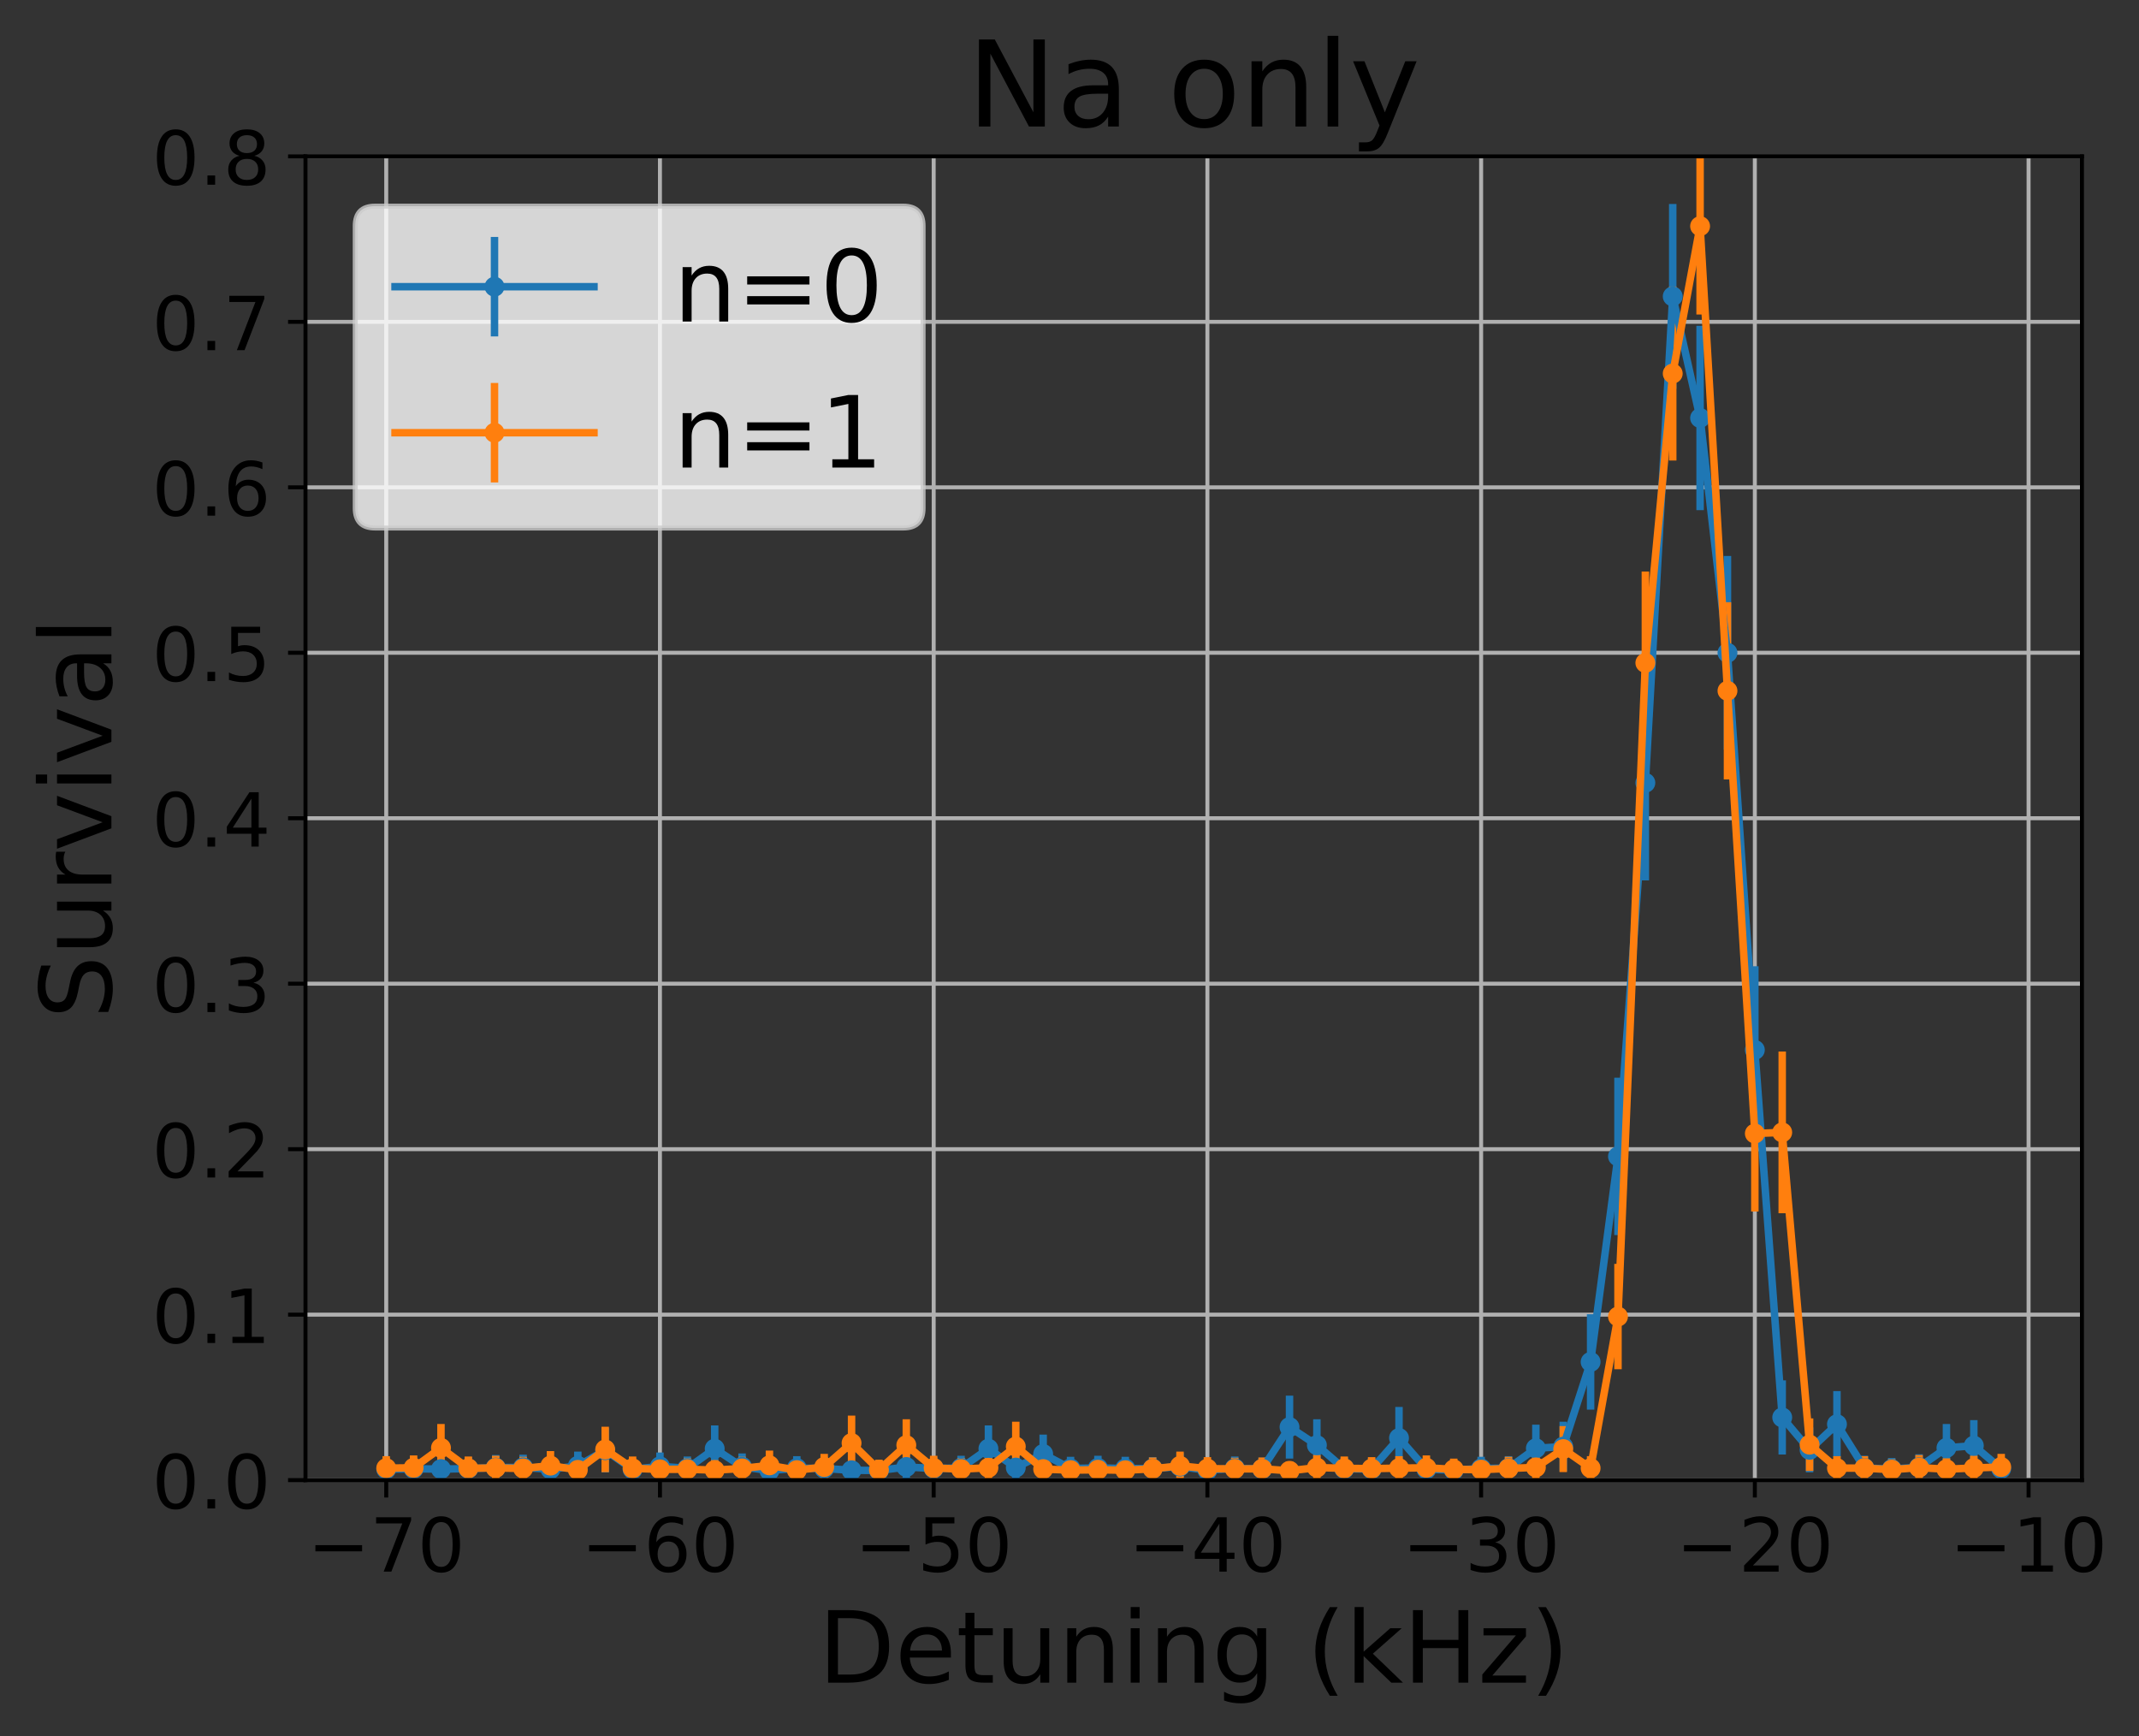 <?xml version="1.0" encoding="utf-8" standalone="no"?>
<!DOCTYPE svg PUBLIC "-//W3C//DTD SVG 1.1//EN"
  "http://www.w3.org/Graphics/SVG/1.1/DTD/svg11.dtd">
<!-- Created with matplotlib (http://matplotlib.org/) -->
<svg height="349pt" version="1.1" viewBox="0 0 430 349" width="430pt" xmlns="http://www.w3.org/2000/svg" xmlns:xlink="http://www.w3.org/1999/xlink">
 <rect x="0" y="0" width="430" height="349" fill="#333333" stroke="none"/>
 <defs>
  <style type="text/css">
*{stroke-linecap:butt;stroke-linejoin:round;}
  </style>
 </defs>
 <g id="figure_1">
  <g id="patch_1">
   <path d="M 0 349.622 
L 430.829 349.622 
L 430.829 0 
L 0 0 
z
" style="fill:none;"/>
  </g>
  <g id="axes_1">
   <g id="patch_2">
    <path d="M 61.411 297.548 
L 418.531 297.548 
L 418.531 31.436 
L 61.411 31.436 
z
" style="fill:none;"/>
   </g>
   <g id="matplotlib.axis_1">
    <g id="xtick_1">
     <g id="line2d_1">
      <path clip-path="url(#pbcf3292bdb)" d="M 77.644 297.548 
L 77.644 31.436 
" style="fill:none;stroke:#b0b0b0;stroke-linecap:square;stroke-width:0.8;"/>
     </g>
     <g id="line2d_2">
      <defs>
       <path d="M 0 0 
L 0 3.5 
" id="m005f0a59be" style="stroke:#000000;stroke-width:0.8;"/>
      </defs>
      <g>
       <use style="stroke:#000000;stroke-width:0.8;" x="77.644" xlink:href="#m005f0a59be" y="297.548"/>
      </g>
     </g>
     <g id="text_1">
      <!-- −70 -->
      <defs>
       <path d="M 10.594 35.5 
L 73.188 35.5 
L 73.188 27.203 
L 10.594 27.203 
z
" id="DejaVuSans-2212"/>
       <path d="M 8.203 72.906 
L 55.078 72.906 
L 55.078 68.703 
L 28.609 0 
L 18.312 0 
L 43.219 64.594 
L 8.203 64.594 
z
" id="DejaVuSans-37"/>
       <path d="M 31.781 66.406 
Q 24.172 66.406 20.328 58.906 
Q 16.5 51.422 16.5 36.375 
Q 16.5 21.391 20.328 13.891 
Q 24.172 6.391 31.781 6.391 
Q 39.453 6.391 43.281 13.891 
Q 47.125 21.391 47.125 36.375 
Q 47.125 51.422 43.281 58.906 
Q 39.453 66.406 31.781 66.406 
z
M 31.781 74.219 
Q 44.047 74.219 50.516 64.516 
Q 56.984 54.828 56.984 36.375 
Q 56.984 17.969 50.516 8.266 
Q 44.047 -1.422 31.781 -1.422 
Q 19.531 -1.422 13.062 8.266 
Q 6.594 17.969 6.594 36.375 
Q 6.594 54.828 13.062 64.516 
Q 19.531 74.219 31.781 74.219 
z
" id="DejaVuSans-30"/>
      </defs>
      <g transform="translate(61.815 315.946)scale(0.15 -0.15)">
       <use xlink:href="#DejaVuSans-2212"/>
       <use x="83.789" xlink:href="#DejaVuSans-37"/>
       <use x="147.412" xlink:href="#DejaVuSans-30"/>
      </g>
     </g>
    </g>
    <g id="xtick_2">
     <g id="line2d_3">
      <path clip-path="url(#pbcf3292bdb)" d="M 132.67 297.548 
L 132.67 31.436 
" style="fill:none;stroke:#b0b0b0;stroke-linecap:square;stroke-width:0.8;"/>
     </g>
     <g id="line2d_4">
      <g>
       <use style="stroke:#000000;stroke-width:0.8;" x="132.67" xlink:href="#m005f0a59be" y="297.548"/>
      </g>
     </g>
     <g id="text_2">
      <!-- −60 -->
      <defs>
       <path d="M 33.016 40.375 
Q 26.375 40.375 22.484 35.828 
Q 18.609 31.297 18.609 23.391 
Q 18.609 15.531 22.484 10.953 
Q 26.375 6.391 33.016 6.391 
Q 39.656 6.391 43.531 10.953 
Q 47.406 15.531 47.406 23.391 
Q 47.406 31.297 43.531 35.828 
Q 39.656 40.375 33.016 40.375 
z
M 52.594 71.297 
L 52.594 62.312 
Q 48.875 64.062 45.094 64.984 
Q 41.312 65.922 37.594 65.922 
Q 27.828 65.922 22.672 59.328 
Q 17.531 52.734 16.797 39.406 
Q 19.672 43.656 24.016 45.922 
Q 28.375 48.188 33.594 48.188 
Q 44.578 48.188 50.953 41.516 
Q 57.328 34.859 57.328 23.391 
Q 57.328 12.156 50.688 5.359 
Q 44.047 -1.422 33.016 -1.422 
Q 20.359 -1.422 13.672 8.266 
Q 6.984 17.969 6.984 36.375 
Q 6.984 53.656 15.188 63.938 
Q 23.391 74.219 37.203 74.219 
Q 40.922 74.219 44.703 73.484 
Q 48.484 72.75 52.594 71.297 
z
" id="DejaVuSans-36"/>
      </defs>
      <g transform="translate(116.841 315.946)scale(0.15 -0.15)">
       <use xlink:href="#DejaVuSans-2212"/>
       <use x="83.789" xlink:href="#DejaVuSans-36"/>
       <use x="147.412" xlink:href="#DejaVuSans-30"/>
      </g>
     </g>
    </g>
    <g id="xtick_3">
     <g id="line2d_5">
      <path clip-path="url(#pbcf3292bdb)" d="M 187.696 297.548 
L 187.696 31.436 
" style="fill:none;stroke:#b0b0b0;stroke-linecap:square;stroke-width:0.8;"/>
     </g>
     <g id="line2d_6">
      <g>
       <use style="stroke:#000000;stroke-width:0.8;" x="187.696" xlink:href="#m005f0a59be" y="297.548"/>
      </g>
     </g>
     <g id="text_3">
      <!-- −50 -->
      <defs>
       <path d="M 10.797 72.906 
L 49.516 72.906 
L 49.516 64.594 
L 19.828 64.594 
L 19.828 46.734 
Q 21.969 47.469 24.109 47.828 
Q 26.266 48.188 28.422 48.188 
Q 40.625 48.188 47.75 41.5 
Q 54.891 34.812 54.891 23.391 
Q 54.891 11.625 47.562 5.094 
Q 40.234 -1.422 26.906 -1.422 
Q 22.312 -1.422 17.547 -0.641 
Q 12.797 0.141 7.719 1.703 
L 7.719 11.625 
Q 12.109 9.234 16.797 8.062 
Q 21.484 6.891 26.703 6.891 
Q 35.156 6.891 40.078 11.328 
Q 45.016 15.766 45.016 23.391 
Q 45.016 31 40.078 35.438 
Q 35.156 39.891 26.703 39.891 
Q 22.75 39.891 18.812 39.016 
Q 14.891 38.141 10.797 36.281 
z
" id="DejaVuSans-35"/>
      </defs>
      <g transform="translate(171.868 315.946)scale(0.15 -0.15)">
       <use xlink:href="#DejaVuSans-2212"/>
       <use x="83.789" xlink:href="#DejaVuSans-35"/>
       <use x="147.412" xlink:href="#DejaVuSans-30"/>
      </g>
     </g>
    </g>
    <g id="xtick_4">
     <g id="line2d_7">
      <path clip-path="url(#pbcf3292bdb)" d="M 242.722 297.548 
L 242.722 31.436 
" style="fill:none;stroke:#b0b0b0;stroke-linecap:square;stroke-width:0.8;"/>
     </g>
     <g id="line2d_8">
      <g>
       <use style="stroke:#000000;stroke-width:0.8;" x="242.722" xlink:href="#m005f0a59be" y="297.548"/>
      </g>
     </g>
     <g id="text_4">
      <!-- −40 -->
      <defs>
       <path d="M 37.797 64.312 
L 12.891 25.391 
L 37.797 25.391 
z
M 35.203 72.906 
L 47.609 72.906 
L 47.609 25.391 
L 58.016 25.391 
L 58.016 17.188 
L 47.609 17.188 
L 47.609 0 
L 37.797 0 
L 37.797 17.188 
L 4.891 17.188 
L 4.891 26.703 
z
" id="DejaVuSans-34"/>
      </defs>
      <g transform="translate(226.894 315.946)scale(0.15 -0.15)">
       <use xlink:href="#DejaVuSans-2212"/>
       <use x="83.789" xlink:href="#DejaVuSans-34"/>
       <use x="147.412" xlink:href="#DejaVuSans-30"/>
      </g>
     </g>
    </g>
    <g id="xtick_5">
     <g id="line2d_9">
      <path clip-path="url(#pbcf3292bdb)" d="M 297.748 297.548 
L 297.748 31.436 
" style="fill:none;stroke:#b0b0b0;stroke-linecap:square;stroke-width:0.8;"/>
     </g>
     <g id="line2d_10">
      <g>
       <use style="stroke:#000000;stroke-width:0.8;" x="297.748" xlink:href="#m005f0a59be" y="297.548"/>
      </g>
     </g>
     <g id="text_5">
      <!-- −30 -->
      <defs>
       <path d="M 40.578 39.312 
Q 47.656 37.797 51.625 33 
Q 55.609 28.219 55.609 21.188 
Q 55.609 10.406 48.188 4.484 
Q 40.766 -1.422 27.094 -1.422 
Q 22.516 -1.422 17.656 -0.516 
Q 12.797 0.391 7.625 2.203 
L 7.625 11.719 
Q 11.719 9.328 16.594 8.109 
Q 21.484 6.891 26.812 6.891 
Q 36.078 6.891 40.938 10.547 
Q 45.797 14.203 45.797 21.188 
Q 45.797 27.641 41.281 31.266 
Q 36.766 34.906 28.719 34.906 
L 20.219 34.906 
L 20.219 43.016 
L 29.109 43.016 
Q 36.375 43.016 40.234 45.922 
Q 44.094 48.828 44.094 54.297 
Q 44.094 59.906 40.109 62.906 
Q 36.141 65.922 28.719 65.922 
Q 24.656 65.922 20.016 65.031 
Q 15.375 64.156 9.812 62.312 
L 9.812 71.094 
Q 15.438 72.656 20.344 73.438 
Q 25.25 74.219 29.594 74.219 
Q 40.828 74.219 47.359 69.109 
Q 53.906 64.016 53.906 55.328 
Q 53.906 49.266 50.438 45.094 
Q 46.969 40.922 40.578 39.312 
z
" id="DejaVuSans-33"/>
      </defs>
      <g transform="translate(281.92 315.946)scale(0.15 -0.15)">
       <use xlink:href="#DejaVuSans-2212"/>
       <use x="83.789" xlink:href="#DejaVuSans-33"/>
       <use x="147.412" xlink:href="#DejaVuSans-30"/>
      </g>
     </g>
    </g>
    <g id="xtick_6">
     <g id="line2d_11">
      <path clip-path="url(#pbcf3292bdb)" d="M 352.775 297.548 
L 352.775 31.436 
" style="fill:none;stroke:#b0b0b0;stroke-linecap:square;stroke-width:0.8;"/>
     </g>
     <g id="line2d_12">
      <g>
       <use style="stroke:#000000;stroke-width:0.8;" x="352.775" xlink:href="#m005f0a59be" y="297.548"/>
      </g>
     </g>
     <g id="text_6">
      <!-- −20 -->
      <defs>
       <path d="M 19.188 8.297 
L 53.609 8.297 
L 53.609 0 
L 7.328 0 
L 7.328 8.297 
Q 12.938 14.109 22.625 23.891 
Q 32.328 33.688 34.812 36.531 
Q 39.547 41.844 41.422 45.531 
Q 43.312 49.219 43.312 52.781 
Q 43.312 58.594 39.234 62.25 
Q 35.156 65.922 28.609 65.922 
Q 23.969 65.922 18.812 64.312 
Q 13.672 62.703 7.812 59.422 
L 7.812 69.391 
Q 13.766 71.781 18.938 73 
Q 24.125 74.219 28.422 74.219 
Q 39.75 74.219 46.484 68.547 
Q 53.219 62.891 53.219 53.422 
Q 53.219 48.922 51.531 44.891 
Q 49.859 40.875 45.406 35.406 
Q 44.188 33.984 37.641 27.219 
Q 31.109 20.453 19.188 8.297 
z
" id="DejaVuSans-32"/>
      </defs>
      <g transform="translate(336.946 315.946)scale(0.15 -0.15)">
       <use xlink:href="#DejaVuSans-2212"/>
       <use x="83.789" xlink:href="#DejaVuSans-32"/>
       <use x="147.412" xlink:href="#DejaVuSans-30"/>
      </g>
     </g>
    </g>
    <g id="xtick_7">
     <g id="line2d_13">
      <path clip-path="url(#pbcf3292bdb)" d="M 407.801 297.548 
L 407.801 31.436 
" style="fill:none;stroke:#b0b0b0;stroke-linecap:square;stroke-width:0.8;"/>
     </g>
     <g id="line2d_14">
      <g>
       <use style="stroke:#000000;stroke-width:0.8;" x="407.801" xlink:href="#m005f0a59be" y="297.548"/>
      </g>
     </g>
     <g id="text_7">
      <!-- −10 -->
      <defs>
       <path d="M 12.406 8.297 
L 28.516 8.297 
L 28.516 63.922 
L 10.984 60.406 
L 10.984 69.391 
L 28.422 72.906 
L 38.281 72.906 
L 38.281 8.297 
L 54.391 8.297 
L 54.391 0 
L 12.406 0 
z
" id="DejaVuSans-31"/>
      </defs>
      <g transform="translate(391.972 315.946)scale(0.15 -0.15)">
       <use xlink:href="#DejaVuSans-2212"/>
       <use x="83.789" xlink:href="#DejaVuSans-31"/>
       <use x="147.412" xlink:href="#DejaVuSans-30"/>
      </g>
     </g>
    </g>
    <g id="text_8">
     <!-- Detuning (kHz) -->
     <defs>
      <path d="M 19.672 64.797 
L 19.672 8.109 
L 31.594 8.109 
Q 46.688 8.109 53.688 14.938 
Q 60.688 21.781 60.688 36.531 
Q 60.688 51.172 53.688 57.984 
Q 46.688 64.797 31.594 64.797 
z
M 9.812 72.906 
L 30.078 72.906 
Q 51.266 72.906 61.172 64.094 
Q 71.094 55.281 71.094 36.531 
Q 71.094 17.672 61.125 8.828 
Q 51.172 0 30.078 0 
L 9.812 0 
z
" id="DejaVuSans-44"/>
      <path d="M 56.203 29.594 
L 56.203 25.203 
L 14.891 25.203 
Q 15.484 15.922 20.484 11.062 
Q 25.484 6.203 34.422 6.203 
Q 39.594 6.203 44.453 7.469 
Q 49.312 8.734 54.109 11.281 
L 54.109 2.781 
Q 49.266 0.734 44.188 -0.344 
Q 39.109 -1.422 33.891 -1.422 
Q 20.797 -1.422 13.156 6.188 
Q 5.516 13.812 5.516 26.812 
Q 5.516 40.234 12.766 48.109 
Q 20.016 56 32.328 56 
Q 43.359 56 49.781 48.891 
Q 56.203 41.797 56.203 29.594 
z
M 47.219 32.234 
Q 47.125 39.594 43.094 43.984 
Q 39.062 48.391 32.422 48.391 
Q 24.906 48.391 20.391 44.141 
Q 15.875 39.891 15.188 32.172 
z
" id="DejaVuSans-65"/>
      <path d="M 18.312 70.219 
L 18.312 54.688 
L 36.812 54.688 
L 36.812 47.703 
L 18.312 47.703 
L 18.312 18.016 
Q 18.312 11.328 20.141 9.422 
Q 21.969 7.516 27.594 7.516 
L 36.812 7.516 
L 36.812 0 
L 27.594 0 
Q 17.188 0 13.234 3.875 
Q 9.281 7.766 9.281 18.016 
L 9.281 47.703 
L 2.688 47.703 
L 2.688 54.688 
L 9.281 54.688 
L 9.281 70.219 
z
" id="DejaVuSans-74"/>
      <path d="M 8.5 21.578 
L 8.5 54.688 
L 17.484 54.688 
L 17.484 21.922 
Q 17.484 14.156 20.5 10.266 
Q 23.531 6.391 29.594 6.391 
Q 36.859 6.391 41.078 11.031 
Q 45.312 15.672 45.312 23.688 
L 45.312 54.688 
L 54.297 54.688 
L 54.297 0 
L 45.312 0 
L 45.312 8.406 
Q 42.047 3.422 37.719 1 
Q 33.406 -1.422 27.688 -1.422 
Q 18.266 -1.422 13.375 4.438 
Q 8.5 10.297 8.5 21.578 
z
M 31.109 56 
z
" id="DejaVuSans-75"/>
      <path d="M 54.891 33.016 
L 54.891 0 
L 45.906 0 
L 45.906 32.719 
Q 45.906 40.484 42.875 44.328 
Q 39.844 48.188 33.797 48.188 
Q 26.516 48.188 22.312 43.547 
Q 18.109 38.922 18.109 30.906 
L 18.109 0 
L 9.078 0 
L 9.078 54.688 
L 18.109 54.688 
L 18.109 46.188 
Q 21.344 51.125 25.703 53.562 
Q 30.078 56 35.797 56 
Q 45.219 56 50.047 50.172 
Q 54.891 44.344 54.891 33.016 
z
" id="DejaVuSans-6e"/>
      <path d="M 9.422 54.688 
L 18.406 54.688 
L 18.406 0 
L 9.422 0 
z
M 9.422 75.984 
L 18.406 75.984 
L 18.406 64.594 
L 9.422 64.594 
z
" id="DejaVuSans-69"/>
      <path d="M 45.406 27.984 
Q 45.406 37.75 41.375 43.109 
Q 37.359 48.484 30.078 48.484 
Q 22.859 48.484 18.828 43.109 
Q 14.797 37.75 14.797 27.984 
Q 14.797 18.266 18.828 12.891 
Q 22.859 7.516 30.078 7.516 
Q 37.359 7.516 41.375 12.891 
Q 45.406 18.266 45.406 27.984 
z
M 54.391 6.781 
Q 54.391 -7.172 48.188 -13.984 
Q 42 -20.797 29.203 -20.797 
Q 24.469 -20.797 20.266 -20.094 
Q 16.062 -19.391 12.109 -17.922 
L 12.109 -9.188 
Q 16.062 -11.328 19.922 -12.344 
Q 23.781 -13.375 27.781 -13.375 
Q 36.625 -13.375 41.016 -8.766 
Q 45.406 -4.156 45.406 5.172 
L 45.406 9.625 
Q 42.625 4.781 38.281 2.391 
Q 33.938 0 27.875 0 
Q 17.828 0 11.672 7.656 
Q 5.516 15.328 5.516 27.984 
Q 5.516 40.672 11.672 48.328 
Q 17.828 56 27.875 56 
Q 33.938 56 38.281 53.609 
Q 42.625 51.219 45.406 46.391 
L 45.406 54.688 
L 54.391 54.688 
z
" id="DejaVuSans-67"/>
      <path id="DejaVuSans-20"/>
      <path d="M 31 75.875 
Q 24.469 64.656 21.281 53.656 
Q 18.109 42.672 18.109 31.391 
Q 18.109 20.125 21.312 9.062 
Q 24.516 -2 31 -13.188 
L 23.188 -13.188 
Q 15.875 -1.703 12.234 9.375 
Q 8.594 20.453 8.594 31.391 
Q 8.594 42.281 12.203 53.312 
Q 15.828 64.359 23.188 75.875 
z
" id="DejaVuSans-28"/>
      <path d="M 9.078 75.984 
L 18.109 75.984 
L 18.109 31.109 
L 44.922 54.688 
L 56.391 54.688 
L 27.391 29.109 
L 57.625 0 
L 45.906 0 
L 18.109 26.703 
L 18.109 0 
L 9.078 0 
z
" id="DejaVuSans-6b"/>
      <path d="M 9.812 72.906 
L 19.672 72.906 
L 19.672 43.016 
L 55.516 43.016 
L 55.516 72.906 
L 65.375 72.906 
L 65.375 0 
L 55.516 0 
L 55.516 34.719 
L 19.672 34.719 
L 19.672 0 
L 9.812 0 
z
" id="DejaVuSans-48"/>
      <path d="M 5.516 54.688 
L 48.188 54.688 
L 48.188 46.484 
L 14.406 7.172 
L 48.188 7.172 
L 48.188 0 
L 4.297 0 
L 4.297 8.203 
L 38.094 47.516 
L 5.516 47.516 
z
" id="DejaVuSans-7a"/>
      <path d="M 8.016 75.875 
L 15.828 75.875 
Q 23.141 64.359 26.781 53.312 
Q 30.422 42.281 30.422 31.391 
Q 30.422 20.453 26.781 9.375 
Q 23.141 -1.703 15.828 -13.188 
L 8.016 -13.188 
Q 14.5 -2 17.703 9.062 
Q 20.906 20.125 20.906 31.391 
Q 20.906 42.672 17.703 53.656 
Q 14.5 64.656 8.016 75.875 
z
" id="DejaVuSans-29"/>
     </defs>
     <g transform="translate(164.518 338.262)scale(0.2 -0.2)">
      <use xlink:href="#DejaVuSans-44"/>
      <use x="77.002" xlink:href="#DejaVuSans-65"/>
      <use x="138.525" xlink:href="#DejaVuSans-74"/>
      <use x="177.734" xlink:href="#DejaVuSans-75"/>
      <use x="241.113" xlink:href="#DejaVuSans-6e"/>
      <use x="304.492" xlink:href="#DejaVuSans-69"/>
      <use x="332.275" xlink:href="#DejaVuSans-6e"/>
      <use x="395.654" xlink:href="#DejaVuSans-67"/>
      <use x="459.131" xlink:href="#DejaVuSans-20"/>
      <use x="490.918" xlink:href="#DejaVuSans-28"/>
      <use x="529.932" xlink:href="#DejaVuSans-6b"/>
      <use x="587.842" xlink:href="#DejaVuSans-48"/>
      <use x="663.037" xlink:href="#DejaVuSans-7a"/>
      <use x="715.527" xlink:href="#DejaVuSans-29"/>
     </g>
    </g>
   </g>
   <g id="matplotlib.axis_2">
    <g id="ytick_1">
     <g id="line2d_15">
      <path clip-path="url(#pbcf3292bdb)" d="M 61.411 297.548 
L 418.531 297.548 
" style="fill:none;stroke:#b0b0b0;stroke-linecap:square;stroke-width:0.8;"/>
     </g>
     <g id="line2d_16">
      <defs>
       <path d="M 0 0 
L -3.5 0 
" id="mc3ce260a5b" style="stroke:#000000;stroke-width:0.8;"/>
      </defs>
      <g>
       <use style="stroke:#000000;stroke-width:0.8;" x="61.411" xlink:href="#mc3ce260a5b" y="297.548"/>
      </g>
     </g>
     <g id="text_9">
      <!-- 0.0 -->
      <defs>
       <path d="M 10.688 12.406 
L 21 12.406 
L 21 0 
L 10.688 0 
z
" id="DejaVuSans-2e"/>
      </defs>
      <g transform="translate(30.556 303.247)scale(0.15 -0.15)">
       <use xlink:href="#DejaVuSans-30"/>
       <use x="63.623" xlink:href="#DejaVuSans-2e"/>
       <use x="95.41" xlink:href="#DejaVuSans-30"/>
      </g>
     </g>
    </g>
    <g id="ytick_2">
     <g id="line2d_17">
      <path clip-path="url(#pbcf3292bdb)" d="M 61.411 264.284 
L 418.531 264.284 
" style="fill:none;stroke:#b0b0b0;stroke-linecap:square;stroke-width:0.8;"/>
     </g>
     <g id="line2d_18">
      <g>
       <use style="stroke:#000000;stroke-width:0.8;" x="61.411" xlink:href="#mc3ce260a5b" y="264.284"/>
      </g>
     </g>
     <g id="text_10">
      <!-- 0.1 -->
      <g transform="translate(30.556 269.983)scale(0.15 -0.15)">
       <use xlink:href="#DejaVuSans-30"/>
       <use x="63.623" xlink:href="#DejaVuSans-2e"/>
       <use x="95.41" xlink:href="#DejaVuSans-31"/>
      </g>
     </g>
    </g>
    <g id="ytick_3">
     <g id="line2d_19">
      <path clip-path="url(#pbcf3292bdb)" d="M 61.411 231.02 
L 418.531 231.02 
" style="fill:none;stroke:#b0b0b0;stroke-linecap:square;stroke-width:0.8;"/>
     </g>
     <g id="line2d_20">
      <g>
       <use style="stroke:#000000;stroke-width:0.8;" x="61.411" xlink:href="#mc3ce260a5b" y="231.02"/>
      </g>
     </g>
     <g id="text_11">
      <!-- 0.2 -->
      <g transform="translate(30.556 236.719)scale(0.15 -0.15)">
       <use xlink:href="#DejaVuSans-30"/>
       <use x="63.623" xlink:href="#DejaVuSans-2e"/>
       <use x="95.41" xlink:href="#DejaVuSans-32"/>
      </g>
     </g>
    </g>
    <g id="ytick_4">
     <g id="line2d_21">
      <path clip-path="url(#pbcf3292bdb)" d="M 61.411 197.756 
L 418.531 197.756 
" style="fill:none;stroke:#b0b0b0;stroke-linecap:square;stroke-width:0.8;"/>
     </g>
     <g id="line2d_22">
      <g>
       <use style="stroke:#000000;stroke-width:0.8;" x="61.411" xlink:href="#mc3ce260a5b" y="197.756"/>
      </g>
     </g>
     <g id="text_12">
      <!-- 0.3 -->
      <g transform="translate(30.556 203.455)scale(0.15 -0.15)">
       <use xlink:href="#DejaVuSans-30"/>
       <use x="63.623" xlink:href="#DejaVuSans-2e"/>
       <use x="95.41" xlink:href="#DejaVuSans-33"/>
      </g>
     </g>
    </g>
    <g id="ytick_5">
     <g id="line2d_23">
      <path clip-path="url(#pbcf3292bdb)" d="M 61.411 164.492 
L 418.531 164.492 
" style="fill:none;stroke:#b0b0b0;stroke-linecap:square;stroke-width:0.8;"/>
     </g>
     <g id="line2d_24">
      <g>
       <use style="stroke:#000000;stroke-width:0.8;" x="61.411" xlink:href="#mc3ce260a5b" y="164.492"/>
      </g>
     </g>
     <g id="text_13">
      <!-- 0.4 -->
      <g transform="translate(30.556 170.191)scale(0.15 -0.15)">
       <use xlink:href="#DejaVuSans-30"/>
       <use x="63.623" xlink:href="#DejaVuSans-2e"/>
       <use x="95.41" xlink:href="#DejaVuSans-34"/>
      </g>
     </g>
    </g>
    <g id="ytick_6">
     <g id="line2d_25">
      <path clip-path="url(#pbcf3292bdb)" d="M 61.411 131.228 
L 418.531 131.228 
" style="fill:none;stroke:#b0b0b0;stroke-linecap:square;stroke-width:0.8;"/>
     </g>
     <g id="line2d_26">
      <g>
       <use style="stroke:#000000;stroke-width:0.8;" x="61.411" xlink:href="#mc3ce260a5b" y="131.228"/>
      </g>
     </g>
     <g id="text_14">
      <!-- 0.5 -->
      <g transform="translate(30.556 136.927)scale(0.15 -0.15)">
       <use xlink:href="#DejaVuSans-30"/>
       <use x="63.623" xlink:href="#DejaVuSans-2e"/>
       <use x="95.41" xlink:href="#DejaVuSans-35"/>
      </g>
     </g>
    </g>
    <g id="ytick_7">
     <g id="line2d_27">
      <path clip-path="url(#pbcf3292bdb)" d="M 61.411 97.964 
L 418.531 97.964 
" style="fill:none;stroke:#b0b0b0;stroke-linecap:square;stroke-width:0.8;"/>
     </g>
     <g id="line2d_28">
      <g>
       <use style="stroke:#000000;stroke-width:0.8;" x="61.411" xlink:href="#mc3ce260a5b" y="97.964"/>
      </g>
     </g>
     <g id="text_15">
      <!-- 0.6 -->
      <g transform="translate(30.556 103.663)scale(0.15 -0.15)">
       <use xlink:href="#DejaVuSans-30"/>
       <use x="63.623" xlink:href="#DejaVuSans-2e"/>
       <use x="95.41" xlink:href="#DejaVuSans-36"/>
      </g>
     </g>
    </g>
    <g id="ytick_8">
     <g id="line2d_29">
      <path clip-path="url(#pbcf3292bdb)" d="M 61.411 64.7 
L 418.531 64.7 
" style="fill:none;stroke:#b0b0b0;stroke-linecap:square;stroke-width:0.8;"/>
     </g>
     <g id="line2d_30">
      <g>
       <use style="stroke:#000000;stroke-width:0.8;" x="61.411" xlink:href="#mc3ce260a5b" y="64.7"/>
      </g>
     </g>
     <g id="text_16">
      <!-- 0.7 -->
      <g transform="translate(30.556 70.399)scale(0.15 -0.15)">
       <use xlink:href="#DejaVuSans-30"/>
       <use x="63.623" xlink:href="#DejaVuSans-2e"/>
       <use x="95.41" xlink:href="#DejaVuSans-37"/>
      </g>
     </g>
    </g>
    <g id="ytick_9">
     <g id="line2d_31">
      <path clip-path="url(#pbcf3292bdb)" d="M 61.411 31.436 
L 418.531 31.436 
" style="fill:none;stroke:#b0b0b0;stroke-linecap:square;stroke-width:0.8;"/>
     </g>
     <g id="line2d_32">
      <g>
       <use style="stroke:#000000;stroke-width:0.8;" x="61.411" xlink:href="#mc3ce260a5b" y="31.436"/>
      </g>
     </g>
     <g id="text_17">
      <!-- 0.8 -->
      <defs>
       <path d="M 31.781 34.625 
Q 24.75 34.625 20.719 30.859 
Q 16.703 27.094 16.703 20.516 
Q 16.703 13.922 20.719 10.156 
Q 24.75 6.391 31.781 6.391 
Q 38.812 6.391 42.859 10.172 
Q 46.922 13.969 46.922 20.516 
Q 46.922 27.094 42.891 30.859 
Q 38.875 34.625 31.781 34.625 
z
M 21.922 38.812 
Q 15.578 40.375 12.031 44.719 
Q 8.5 49.078 8.5 55.328 
Q 8.5 64.062 14.719 69.141 
Q 20.953 74.219 31.781 74.219 
Q 42.672 74.219 48.875 69.141 
Q 55.078 64.062 55.078 55.328 
Q 55.078 49.078 51.531 44.719 
Q 48 40.375 41.703 38.812 
Q 48.828 37.156 52.797 32.312 
Q 56.781 27.484 56.781 20.516 
Q 56.781 9.906 50.312 4.234 
Q 43.844 -1.422 31.781 -1.422 
Q 19.734 -1.422 13.25 4.234 
Q 6.781 9.906 6.781 20.516 
Q 6.781 27.484 10.781 32.312 
Q 14.797 37.156 21.922 38.812 
z
M 18.312 54.391 
Q 18.312 48.734 21.844 45.562 
Q 25.391 42.391 31.781 42.391 
Q 38.141 42.391 41.719 45.562 
Q 45.312 48.734 45.312 54.391 
Q 45.312 60.062 41.719 63.234 
Q 38.141 66.406 31.781 66.406 
Q 25.391 66.406 21.844 63.234 
Q 18.312 60.062 18.312 54.391 
z
" id="DejaVuSans-38"/>
      </defs>
      <g transform="translate(30.556 37.135)scale(0.15 -0.15)">
       <use xlink:href="#DejaVuSans-30"/>
       <use x="63.623" xlink:href="#DejaVuSans-2e"/>
       <use x="95.41" xlink:href="#DejaVuSans-38"/>
      </g>
     </g>
    </g>
    <g id="text_18">
     <!-- Survival -->
     <defs>
      <path d="M 53.516 70.516 
L 53.516 60.891 
Q 47.906 63.578 42.922 64.891 
Q 37.938 66.219 33.297 66.219 
Q 25.25 66.219 20.875 63.094 
Q 16.5 59.969 16.5 54.203 
Q 16.5 49.359 19.406 46.891 
Q 22.312 44.438 30.422 42.922 
L 36.375 41.703 
Q 47.406 39.594 52.656 34.297 
Q 57.906 29 57.906 20.125 
Q 57.906 9.516 50.797 4.047 
Q 43.703 -1.422 29.984 -1.422 
Q 24.812 -1.422 18.969 -0.25 
Q 13.141 0.922 6.891 3.219 
L 6.891 13.375 
Q 12.891 10.016 18.656 8.297 
Q 24.422 6.594 29.984 6.594 
Q 38.422 6.594 43.016 9.906 
Q 47.609 13.234 47.609 19.391 
Q 47.609 24.75 44.312 27.781 
Q 41.016 30.812 33.5 32.328 
L 27.484 33.5 
Q 16.453 35.688 11.516 40.375 
Q 6.594 45.062 6.594 53.422 
Q 6.594 63.094 13.406 68.656 
Q 20.219 74.219 32.172 74.219 
Q 37.312 74.219 42.625 73.281 
Q 47.953 72.359 53.516 70.516 
z
" id="DejaVuSans-53"/>
      <path d="M 41.109 46.297 
Q 39.594 47.172 37.812 47.578 
Q 36.031 48 33.891 48 
Q 26.266 48 22.188 43.047 
Q 18.109 38.094 18.109 28.812 
L 18.109 0 
L 9.078 0 
L 9.078 54.688 
L 18.109 54.688 
L 18.109 46.188 
Q 20.953 51.172 25.484 53.578 
Q 30.031 56 36.531 56 
Q 37.453 56 38.578 55.875 
Q 39.703 55.766 41.062 55.516 
z
" id="DejaVuSans-72"/>
      <path d="M 2.984 54.688 
L 12.5 54.688 
L 29.594 8.797 
L 46.688 54.688 
L 56.203 54.688 
L 35.688 0 
L 23.484 0 
z
" id="DejaVuSans-76"/>
      <path d="M 34.281 27.484 
Q 23.391 27.484 19.188 25 
Q 14.984 22.516 14.984 16.5 
Q 14.984 11.719 18.141 8.906 
Q 21.297 6.109 26.703 6.109 
Q 34.188 6.109 38.703 11.406 
Q 43.219 16.703 43.219 25.484 
L 43.219 27.484 
z
M 52.203 31.203 
L 52.203 0 
L 43.219 0 
L 43.219 8.297 
Q 40.141 3.328 35.547 0.953 
Q 30.953 -1.422 24.312 -1.422 
Q 15.922 -1.422 10.953 3.297 
Q 6 8.016 6 15.922 
Q 6 25.141 12.172 29.828 
Q 18.359 34.516 30.609 34.516 
L 43.219 34.516 
L 43.219 35.406 
Q 43.219 41.609 39.141 45 
Q 35.062 48.391 27.688 48.391 
Q 23 48.391 18.547 47.266 
Q 14.109 46.141 10.016 43.891 
L 10.016 52.203 
Q 14.938 54.109 19.578 55.047 
Q 24.219 56 28.609 56 
Q 40.484 56 46.344 49.844 
Q 52.203 43.703 52.203 31.203 
z
" id="DejaVuSans-61"/>
      <path d="M 9.422 75.984 
L 18.406 75.984 
L 18.406 0 
L 9.422 0 
z
" id="DejaVuSans-6c"/>
     </defs>
     <g transform="translate(22.397 204.811)rotate(-90)scale(0.2 -0.2)">
      <use xlink:href="#DejaVuSans-53"/>
      <use x="63.477" xlink:href="#DejaVuSans-75"/>
      <use x="126.855" xlink:href="#DejaVuSans-72"/>
      <use x="167.969" xlink:href="#DejaVuSans-76"/>
      <use x="227.148" xlink:href="#DejaVuSans-69"/>
      <use x="254.932" xlink:href="#DejaVuSans-76"/>
      <use x="314.111" xlink:href="#DejaVuSans-61"/>
      <use x="375.391" xlink:href="#DejaVuSans-6c"/>
     </g>
    </g>
   </g>
   <g id="LineCollection_1">
    <path clip-path="url(#pbcf3292bdb)" d="M 77.644 297.548 
L 77.644 293.171 
" style="fill:none;stroke:#1f77b4;stroke-width:1.5;"/>
    <path clip-path="url(#pbcf3292bdb)" d="M 83.146 297.548 
L 83.146 292.992 
" style="fill:none;stroke:#1f77b4;stroke-width:1.5;"/>
    <path clip-path="url(#pbcf3292bdb)" d="M 88.649 297.548 
L 88.649 293.113 
" style="fill:none;stroke:#1f77b4;stroke-width:1.5;"/>
    <path clip-path="url(#pbcf3292bdb)" d="M 94.152 297.548 
L 94.152 292.928 
" style="fill:none;stroke:#1f77b4;stroke-width:1.5;"/>
    <path clip-path="url(#pbcf3292bdb)" d="M 99.654 297.548 
L 99.654 292.508 
" style="fill:none;stroke:#1f77b4;stroke-width:1.5;"/>
    <path clip-path="url(#pbcf3292bdb)" d="M 105.157 297.548 
L 105.157 292.431 
" style="fill:none;stroke:#1f77b4;stroke-width:1.5;"/>
    <path clip-path="url(#pbcf3292bdb)" d="M 110.659 297.548 
L 110.659 293.171 
" style="fill:none;stroke:#1f77b4;stroke-width:1.5;"/>
    <path clip-path="url(#pbcf3292bdb)" d="M 116.162 297.548 
L 116.162 291.813 
" style="fill:none;stroke:#1f77b4;stroke-width:1.5;"/>
    <path clip-path="url(#pbcf3292bdb)" d="M 121.665 295.996 
L 121.665 287.078 
" style="fill:none;stroke:#1f77b4;stroke-width:1.5;"/>
    <path clip-path="url(#pbcf3292bdb)" d="M 127.167 297.548 
L 127.167 293.228 
" style="fill:none;stroke:#1f77b4;stroke-width:1.5;"/>
    <path clip-path="url(#pbcf3292bdb)" d="M 132.67 297.548 
L 132.67 292.004 
" style="fill:none;stroke:#1f77b4;stroke-width:1.5;"/>
    <path clip-path="url(#pbcf3292bdb)" d="M 138.172 297.548 
L 138.172 292.796 
" style="fill:none;stroke:#1f77b4;stroke-width:1.5;"/>
    <path clip-path="url(#pbcf3292bdb)" d="M 143.675 295.916 
L 143.675 286.549 
" style="fill:none;stroke:#1f77b4;stroke-width:1.5;"/>
    <path clip-path="url(#pbcf3292bdb)" d="M 149.178 297.548 
L 149.178 292.183 
" style="fill:none;stroke:#1f77b4;stroke-width:1.5;"/>
    <path clip-path="url(#pbcf3292bdb)" d="M 154.68 297.548 
L 154.68 293.725 
" style="fill:none;stroke:#1f77b4;stroke-width:1.5;"/>
    <path clip-path="url(#pbcf3292bdb)" d="M 160.183 297.548 
L 160.183 292.727 
" style="fill:none;stroke:#1f77b4;stroke-width:1.5;"/>
    <path clip-path="url(#pbcf3292bdb)" d="M 165.686 297.548 
L 165.686 292.863 
" style="fill:none;stroke:#1f77b4;stroke-width:1.5;"/>
    <path clip-path="url(#pbcf3292bdb)" d="M 171.188 297.548 
L 171.188 293.588 
" style="fill:none;stroke:#1f77b4;stroke-width:1.5;"/>
    <path clip-path="url(#pbcf3292bdb)" d="M 176.691 297.548 
L 176.691 293.68 
" style="fill:none;stroke:#1f77b4;stroke-width:1.5;"/>
    <path clip-path="url(#pbcf3292bdb)" d="M 182.193 297.548 
L 182.193 292.268 
" style="fill:none;stroke:#1f77b4;stroke-width:1.5;"/>
    <path clip-path="url(#pbcf3292bdb)" d="M 187.696 297.548 
L 187.696 292.863 
" style="fill:none;stroke:#1f77b4;stroke-width:1.5;"/>
    <path clip-path="url(#pbcf3292bdb)" d="M 193.199 297.548 
L 193.199 292.656 
" style="fill:none;stroke:#1f77b4;stroke-width:1.5;"/>
    <path clip-path="url(#pbcf3292bdb)" d="M 198.701 295.916 
L 198.701 286.549 
" style="fill:none;stroke:#1f77b4;stroke-width:1.5;"/>
    <path clip-path="url(#pbcf3292bdb)" d="M 204.204 297.548 
L 204.204 292.508 
" style="fill:none;stroke:#1f77b4;stroke-width:1.5;"/>
    <path clip-path="url(#pbcf3292bdb)" d="M 209.707 296.194 
L 209.707 288.398 
" style="fill:none;stroke:#1f77b4;stroke-width:1.5;"/>
    <path clip-path="url(#pbcf3292bdb)" d="M 215.209 297.548 
L 215.209 292.863 
" style="fill:none;stroke:#1f77b4;stroke-width:1.5;"/>
    <path clip-path="url(#pbcf3292bdb)" d="M 220.712 297.548 
L 220.712 292.656 
" style="fill:none;stroke:#1f77b4;stroke-width:1.5;"/>
    <path clip-path="url(#pbcf3292bdb)" d="M 226.214 297.548 
L 226.214 292.863 
" style="fill:none;stroke:#1f77b4;stroke-width:1.5;"/>
    <path clip-path="url(#pbcf3292bdb)" d="M 231.717 297.548 
L 231.717 292.928 
" style="fill:none;stroke:#1f77b4;stroke-width:1.5;"/>
    <path clip-path="url(#pbcf3292bdb)" d="M 237.22 297.548 
L 237.22 292.095 
" style="fill:none;stroke:#1f77b4;stroke-width:1.5;"/>
    <path clip-path="url(#pbcf3292bdb)" d="M 242.722 297.548 
L 242.722 293.588 
" style="fill:none;stroke:#1f77b4;stroke-width:1.5;"/>
    <path clip-path="url(#pbcf3292bdb)" d="M 248.225 297.548 
L 248.225 292.796 
" style="fill:none;stroke:#1f77b4;stroke-width:1.5;"/>
    <path clip-path="url(#pbcf3292bdb)" d="M 253.727 297.548 
L 253.727 293.053 
" style="fill:none;stroke:#1f77b4;stroke-width:1.5;"/>
    <path clip-path="url(#pbcf3292bdb)" d="M 259.23 293.209 
L 259.23 280.564 
" style="fill:none;stroke:#1f77b4;stroke-width:1.5;"/>
    <path clip-path="url(#pbcf3292bdb)" d="M 264.733 295.729 
L 264.733 285.313 
" style="fill:none;stroke:#1f77b4;stroke-width:1.5;"/>
    <path clip-path="url(#pbcf3292bdb)" d="M 270.235 297.548 
L 270.235 292.992 
" style="fill:none;stroke:#1f77b4;stroke-width:1.5;"/>
    <path clip-path="url(#pbcf3292bdb)" d="M 275.738 297.548 
L 275.738 293.113 
" style="fill:none;stroke:#1f77b4;stroke-width:1.5;"/>
    <path clip-path="url(#pbcf3292bdb)" d="M 281.241 295.351 
L 281.241 282.831 
" style="fill:none;stroke:#1f77b4;stroke-width:1.5;"/>
    <path clip-path="url(#pbcf3292bdb)" d="M 286.743 297.548 
L 286.743 293.171 
" style="fill:none;stroke:#1f77b4;stroke-width:1.5;"/>
    <path clip-path="url(#pbcf3292bdb)" d="M 292.246 297.548 
L 292.246 293.541 
" style="fill:none;stroke:#1f77b4;stroke-width:1.5;"/>
    <path clip-path="url(#pbcf3292bdb)" d="M 297.748 297.548 
L 297.748 292.863 
" style="fill:none;stroke:#1f77b4;stroke-width:1.5;"/>
    <path clip-path="url(#pbcf3292bdb)" d="M 303.251 297.548 
L 303.251 292.727 
" style="fill:none;stroke:#1f77b4;stroke-width:1.5;"/>
    <path clip-path="url(#pbcf3292bdb)" d="M 308.754 295.894 
L 308.754 286.408 
" style="fill:none;stroke:#1f77b4;stroke-width:1.5;"/>
    <path clip-path="url(#pbcf3292bdb)" d="M 314.256 295.804 
L 314.256 285.807 
" style="fill:none;stroke:#1f77b4;stroke-width:1.5;"/>
    <path clip-path="url(#pbcf3292bdb)" d="M 319.759 283.371 
L 319.759 264.205 
" style="fill:none;stroke:#1f77b4;stroke-width:1.5;"/>
    <path clip-path="url(#pbcf3292bdb)" d="M 325.262 248.284 
L 325.262 216.649 
" style="fill:none;stroke:#1f77b4;stroke-width:1.5;"/>
    <path clip-path="url(#pbcf3292bdb)" d="M 330.764 176.993 
L 330.764 137.736 
" style="fill:none;stroke:#1f77b4;stroke-width:1.5;"/>
    <path clip-path="url(#pbcf3292bdb)" d="M 336.267 78.167 
L 336.267 40.999 
" style="fill:none;stroke:#1f77b4;stroke-width:1.5;"/>
    <path clip-path="url(#pbcf3292bdb)" d="M 341.769 102.558 
L 341.769 65.501 
" style="fill:none;stroke:#1f77b4;stroke-width:1.5;"/>
    <path clip-path="url(#pbcf3292bdb)" d="M 347.272 150.695 
L 347.272 111.762 
" style="fill:none;stroke:#1f77b4;stroke-width:1.5;"/>
    <path clip-path="url(#pbcf3292bdb)" d="M 352.775 227.876 
L 352.775 194.248 
" style="fill:none;stroke:#1f77b4;stroke-width:1.5;"/>
    <path clip-path="url(#pbcf3292bdb)" d="M 358.277 292.404 
L 358.277 277.492 
" style="fill:none;stroke:#1f77b4;stroke-width:1.5;"/>
    <path clip-path="url(#pbcf3292bdb)" d="M 363.78 295.976 
L 363.78 286.95 
" style="fill:none;stroke:#1f77b4;stroke-width:1.5;"/>
    <path clip-path="url(#pbcf3292bdb)" d="M 369.282 292.971 
L 369.282 279.65 
" style="fill:none;stroke:#1f77b4;stroke-width:1.5;"/>
    <path clip-path="url(#pbcf3292bdb)" d="M 374.785 297.548 
L 374.785 292.656 
" style="fill:none;stroke:#1f77b4;stroke-width:1.5;"/>
    <path clip-path="url(#pbcf3292bdb)" d="M 380.288 297.548 
L 380.288 293.113 
" style="fill:none;stroke:#1f77b4;stroke-width:1.5;"/>
    <path clip-path="url(#pbcf3292bdb)" d="M 385.79 297.548 
L 385.79 292.351 
" style="fill:none;stroke:#1f77b4;stroke-width:1.5;"/>
    <path clip-path="url(#pbcf3292bdb)" d="M 391.293 295.873 
L 391.293 286.264 
" style="fill:none;stroke:#1f77b4;stroke-width:1.5;"/>
    <path clip-path="url(#pbcf3292bdb)" d="M 396.796 295.754 
L 396.796 285.482 
" style="fill:none;stroke:#1f77b4;stroke-width:1.5;"/>
    <path clip-path="url(#pbcf3292bdb)" d="M 402.298 297.548 
L 402.298 292.992 
" style="fill:none;stroke:#1f77b4;stroke-width:1.5;"/>
   </g>
   <g id="LineCollection_2">
    <path clip-path="url(#pbcf3292bdb)" d="M 77.644 297.548 
L 77.644 292.727 
" style="fill:none;stroke:#ff7f0e;stroke-width:1.5;"/>
    <path clip-path="url(#pbcf3292bdb)" d="M 83.146 297.548 
L 83.146 292.583 
" style="fill:none;stroke:#ff7f0e;stroke-width:1.5;"/>
    <path clip-path="url(#pbcf3292bdb)" d="M 88.649 295.873 
L 88.649 286.264 
" style="fill:none;stroke:#ff7f0e;stroke-width:1.5;"/>
    <path clip-path="url(#pbcf3292bdb)" d="M 94.152 297.548 
L 94.152 292.796 
" style="fill:none;stroke:#ff7f0e;stroke-width:1.5;"/>
    <path clip-path="url(#pbcf3292bdb)" d="M 99.654 297.548 
L 99.654 292.656 
" style="fill:none;stroke:#ff7f0e;stroke-width:1.5;"/>
    <path clip-path="url(#pbcf3292bdb)" d="M 105.157 297.548 
L 105.157 292.863 
" style="fill:none;stroke:#ff7f0e;stroke-width:1.5;"/>
    <path clip-path="url(#pbcf3292bdb)" d="M 110.659 297.548 
L 110.659 291.712 
" style="fill:none;stroke:#ff7f0e;stroke-width:1.5;"/>
    <path clip-path="url(#pbcf3292bdb)" d="M 116.162 297.548 
L 116.162 293.442 
" style="fill:none;stroke:#ff7f0e;stroke-width:1.5;"/>
    <path clip-path="url(#pbcf3292bdb)" d="M 121.665 295.957 
L 121.665 286.82 
" style="fill:none;stroke:#ff7f0e;stroke-width:1.5;"/>
    <path clip-path="url(#pbcf3292bdb)" d="M 127.167 297.548 
L 127.167 292.796 
" style="fill:none;stroke:#ff7f0e;stroke-width:1.5;"/>
    <path clip-path="url(#pbcf3292bdb)" d="M 132.67 297.548 
L 132.67 293.228 
" style="fill:none;stroke:#ff7f0e;stroke-width:1.5;"/>
    <path clip-path="url(#pbcf3292bdb)" d="M 138.172 297.548 
L 138.172 293.171 
" style="fill:none;stroke:#ff7f0e;stroke-width:1.5;"/>
    <path clip-path="url(#pbcf3292bdb)" d="M 143.675 297.548 
L 143.675 293.541 
" style="fill:none;stroke:#ff7f0e;stroke-width:1.5;"/>
    <path clip-path="url(#pbcf3292bdb)" d="M 149.178 297.548 
L 149.178 292.863 
" style="fill:none;stroke:#ff7f0e;stroke-width:1.5;"/>
    <path clip-path="url(#pbcf3292bdb)" d="M 154.68 297.548 
L 154.68 291.608 
" style="fill:none;stroke:#ff7f0e;stroke-width:1.5;"/>
    <path clip-path="url(#pbcf3292bdb)" d="M 160.183 297.548 
L 160.183 293.541 
" style="fill:none;stroke:#ff7f0e;stroke-width:1.5;"/>
    <path clip-path="url(#pbcf3292bdb)" d="M 165.686 297.548 
L 165.686 292.268 
" style="fill:none;stroke:#ff7f0e;stroke-width:1.5;"/>
    <path clip-path="url(#pbcf3292bdb)" d="M 171.188 295.618 
L 171.188 284.584 
" style="fill:none;stroke:#ff7f0e;stroke-width:1.5;"/>
    <path clip-path="url(#pbcf3292bdb)" d="M 176.691 297.548 
L 176.691 293.442 
" style="fill:none;stroke:#ff7f0e;stroke-width:1.5;"/>
    <path clip-path="url(#pbcf3292bdb)" d="M 182.193 295.729 
L 182.193 285.313 
" style="fill:none;stroke:#ff7f0e;stroke-width:1.5;"/>
    <path clip-path="url(#pbcf3292bdb)" d="M 187.696 297.548 
L 187.696 292.656 
" style="fill:none;stroke:#ff7f0e;stroke-width:1.5;"/>
    <path clip-path="url(#pbcf3292bdb)" d="M 193.199 297.548 
L 193.199 293.113 
" style="fill:none;stroke:#ff7f0e;stroke-width:1.5;"/>
    <path clip-path="url(#pbcf3292bdb)" d="M 198.701 297.548 
L 198.701 292.583 
" style="fill:none;stroke:#ff7f0e;stroke-width:1.5;"/>
    <path clip-path="url(#pbcf3292bdb)" d="M 204.204 295.804 
L 204.204 285.807 
" style="fill:none;stroke:#ff7f0e;stroke-width:1.5;"/>
    <path clip-path="url(#pbcf3292bdb)" d="M 209.707 297.548 
L 209.707 293.113 
" style="fill:none;stroke:#ff7f0e;stroke-width:1.5;"/>
    <path clip-path="url(#pbcf3292bdb)" d="M 215.209 297.548 
L 215.209 293.541 
" style="fill:none;stroke:#ff7f0e;stroke-width:1.5;"/>
    <path clip-path="url(#pbcf3292bdb)" d="M 220.712 297.548 
L 220.712 293.39 
" style="fill:none;stroke:#ff7f0e;stroke-width:1.5;"/>
    <path clip-path="url(#pbcf3292bdb)" d="M 226.214 297.548 
L 226.214 293.588 
" style="fill:none;stroke:#ff7f0e;stroke-width:1.5;"/>
    <path clip-path="url(#pbcf3292bdb)" d="M 231.717 297.548 
L 231.717 292.992 
" style="fill:none;stroke:#ff7f0e;stroke-width:1.5;"/>
    <path clip-path="url(#pbcf3292bdb)" d="M 237.22 297.548 
L 237.22 291.813 
" style="fill:none;stroke:#ff7f0e;stroke-width:1.5;"/>
    <path clip-path="url(#pbcf3292bdb)" d="M 242.722 297.548 
L 242.722 292.928 
" style="fill:none;stroke:#ff7f0e;stroke-width:1.5;"/>
    <path clip-path="url(#pbcf3292bdb)" d="M 248.225 297.548 
L 248.225 293.053 
" style="fill:none;stroke:#ff7f0e;stroke-width:1.5;"/>
    <path clip-path="url(#pbcf3292bdb)" d="M 253.727 297.548 
L 253.727 292.992 
" style="fill:none;stroke:#ff7f0e;stroke-width:1.5;"/>
    <path clip-path="url(#pbcf3292bdb)" d="M 259.23 297.548 
L 259.23 293.811 
" style="fill:none;stroke:#ff7f0e;stroke-width:1.5;"/>
    <path clip-path="url(#pbcf3292bdb)" d="M 264.733 297.548 
L 264.733 292.508 
" style="fill:none;stroke:#ff7f0e;stroke-width:1.5;"/>
    <path clip-path="url(#pbcf3292bdb)" d="M 270.235 297.548 
L 270.235 292.796 
" style="fill:none;stroke:#ff7f0e;stroke-width:1.5;"/>
    <path clip-path="url(#pbcf3292bdb)" d="M 275.738 297.548 
L 275.738 292.928 
" style="fill:none;stroke:#ff7f0e;stroke-width:1.5;"/>
    <path clip-path="url(#pbcf3292bdb)" d="M 281.241 297.548 
L 281.241 292.727 
" style="fill:none;stroke:#ff7f0e;stroke-width:1.5;"/>
    <path clip-path="url(#pbcf3292bdb)" d="M 286.743 297.548 
L 286.743 292.583 
" style="fill:none;stroke:#ff7f0e;stroke-width:1.5;"/>
    <path clip-path="url(#pbcf3292bdb)" d="M 292.246 297.548 
L 292.246 293.228 
" style="fill:none;stroke:#ff7f0e;stroke-width:1.5;"/>
    <path clip-path="url(#pbcf3292bdb)" d="M 297.748 297.548 
L 297.748 293.338 
" style="fill:none;stroke:#ff7f0e;stroke-width:1.5;"/>
    <path clip-path="url(#pbcf3292bdb)" d="M 303.251 297.548 
L 303.251 292.863 
" style="fill:none;stroke:#ff7f0e;stroke-width:1.5;"/>
    <path clip-path="url(#pbcf3292bdb)" d="M 308.754 297.548 
L 308.754 292.431 
" style="fill:none;stroke:#ff7f0e;stroke-width:1.5;"/>
    <path clip-path="url(#pbcf3292bdb)" d="M 314.256 295.936 
L 314.256 286.686 
" style="fill:none;stroke:#ff7f0e;stroke-width:1.5;"/>
    <path clip-path="url(#pbcf3292bdb)" d="M 319.759 297.548 
L 319.759 292.727 
" style="fill:none;stroke:#ff7f0e;stroke-width:1.5;"/>
    <path clip-path="url(#pbcf3292bdb)" d="M 325.262 275.262 
L 325.262 254.08 
" style="fill:none;stroke:#ff7f0e;stroke-width:1.5;"/>
    <path clip-path="url(#pbcf3292bdb)" d="M 330.764 151.622 
L 330.764 114.891 
" style="fill:none;stroke:#ff7f0e;stroke-width:1.5;"/>
    <path clip-path="url(#pbcf3292bdb)" d="M 336.267 92.585 
L 336.267 57.605 
" style="fill:none;stroke:#ff7f0e;stroke-width:1.5;"/>
    <path clip-path="url(#pbcf3292bdb)" d="M 341.769 63.231 
L 341.769 27.708 
" style="fill:none;stroke:#ff7f0e;stroke-width:1.5;"/>
    <path clip-path="url(#pbcf3292bdb)" d="M 347.272 156.687 
L 347.272 121.063 
" style="fill:none;stroke:#ff7f0e;stroke-width:1.5;"/>
    <path clip-path="url(#pbcf3292bdb)" d="M 352.775 243.554 
L 352.775 212.194 
" style="fill:none;stroke:#ff7f0e;stroke-width:1.5;"/>
    <path clip-path="url(#pbcf3292bdb)" d="M 358.277 243.9 
L 358.277 211.392 
" style="fill:none;stroke:#ff7f0e;stroke-width:1.5;"/>
    <path clip-path="url(#pbcf3292bdb)" d="M 363.78 295.702 
L 363.78 285.138 
" style="fill:none;stroke:#ff7f0e;stroke-width:1.5;"/>
    <path clip-path="url(#pbcf3292bdb)" d="M 369.282 297.548 
L 369.282 292.727 
" style="fill:none;stroke:#ff7f0e;stroke-width:1.5;"/>
    <path clip-path="url(#pbcf3292bdb)" d="M 374.785 297.548 
L 374.785 292.727 
" style="fill:none;stroke:#ff7f0e;stroke-width:1.5;"/>
    <path clip-path="url(#pbcf3292bdb)" d="M 380.288 297.548 
L 380.288 293.338 
" style="fill:none;stroke:#ff7f0e;stroke-width:1.5;"/>
    <path clip-path="url(#pbcf3292bdb)" d="M 385.79 297.548 
L 385.79 292.508 
" style="fill:none;stroke:#ff7f0e;stroke-width:1.5;"/>
    <path clip-path="url(#pbcf3292bdb)" d="M 391.293 297.548 
L 391.293 293.171 
" style="fill:none;stroke:#ff7f0e;stroke-width:1.5;"/>
    <path clip-path="url(#pbcf3292bdb)" d="M 396.796 297.548 
L 396.796 292.656 
" style="fill:none;stroke:#ff7f0e;stroke-width:1.5;"/>
    <path clip-path="url(#pbcf3292bdb)" d="M 402.298 297.548 
L 402.298 292.268 
" style="fill:none;stroke:#ff7f0e;stroke-width:1.5;"/>
   </g>
   <g id="line2d_33">
    <path clip-path="url(#pbcf3292bdb)" d="M 77.644 295.36 
L 83.146 295.27 
L 88.649 295.331 
L 94.152 295.238 
L 99.654 295.028 
L 105.157 294.989 
L 110.659 295.36 
L 116.162 294.681 
L 121.665 291.537 
L 127.167 295.388 
L 132.67 294.776 
L 138.172 295.172 
L 143.675 291.232 
L 149.178 294.866 
L 154.68 295.637 
L 160.183 295.138 
L 165.686 295.206 
L 171.188 295.568 
L 176.691 295.614 
L 182.193 294.908 
L 187.696 295.206 
L 193.199 295.102 
L 198.701 291.232 
L 204.204 295.028 
L 209.707 292.296 
L 215.209 295.206 
L 220.712 295.102 
L 226.214 295.206 
L 231.717 295.238 
L 237.22 294.822 
L 242.722 295.568 
L 248.225 295.172 
L 253.727 295.301 
L 259.23 286.887 
L 264.733 290.521 
L 270.235 295.27 
L 275.738 295.331 
L 281.241 289.091 
L 286.743 295.36 
L 292.246 295.544 
L 297.748 295.206 
L 303.251 295.138 
L 308.754 291.151 
L 314.256 290.806 
L 319.759 273.788 
L 325.262 232.467 
L 330.764 157.364 
L 336.267 59.583 
L 341.769 84.029 
L 347.272 131.228 
L 352.775 211.062 
L 358.277 284.948 
L 363.78 291.463 
L 369.282 286.31 
L 374.785 295.102 
L 380.288 295.331 
L 385.79 294.95 
L 391.293 291.068 
L 396.796 290.618 
L 402.298 295.27 
" style="fill:none;stroke:#1f77b4;stroke-linecap:square;stroke-width:1.5;"/>
    <defs>
     <path d="M 0 1.5 
C 0.398 1.5 0.779 1.342 1.061 1.061 
C 1.342 0.779 1.5 0.398 1.5 0 
C 1.5 -0.398 1.342 -0.779 1.061 -1.061 
C 0.779 -1.342 0.398 -1.5 0 -1.5 
C -0.398 -1.5 -0.779 -1.342 -1.061 -1.061 
C -1.342 -0.779 -1.5 -0.398 -1.5 0 
C -1.5 0.398 -1.342 0.779 -1.061 1.061 
C -0.779 1.342 -0.398 1.5 0 1.5 
z
" id="mb8bc26594a" style="stroke:#1f77b4;"/>
    </defs>
    <g clip-path="url(#pbcf3292bdb)">
     <use style="fill:#1f77b4;stroke:#1f77b4;" x="77.644" xlink:href="#mb8bc26594a" y="295.36"/>
     <use style="fill:#1f77b4;stroke:#1f77b4;" x="83.146" xlink:href="#mb8bc26594a" y="295.27"/>
     <use style="fill:#1f77b4;stroke:#1f77b4;" x="88.649" xlink:href="#mb8bc26594a" y="295.331"/>
     <use style="fill:#1f77b4;stroke:#1f77b4;" x="94.152" xlink:href="#mb8bc26594a" y="295.238"/>
     <use style="fill:#1f77b4;stroke:#1f77b4;" x="99.654" xlink:href="#mb8bc26594a" y="295.028"/>
     <use style="fill:#1f77b4;stroke:#1f77b4;" x="105.157" xlink:href="#mb8bc26594a" y="294.989"/>
     <use style="fill:#1f77b4;stroke:#1f77b4;" x="110.659" xlink:href="#mb8bc26594a" y="295.36"/>
     <use style="fill:#1f77b4;stroke:#1f77b4;" x="116.162" xlink:href="#mb8bc26594a" y="294.681"/>
     <use style="fill:#1f77b4;stroke:#1f77b4;" x="121.665" xlink:href="#mb8bc26594a" y="291.537"/>
     <use style="fill:#1f77b4;stroke:#1f77b4;" x="127.167" xlink:href="#mb8bc26594a" y="295.388"/>
     <use style="fill:#1f77b4;stroke:#1f77b4;" x="132.67" xlink:href="#mb8bc26594a" y="294.776"/>
     <use style="fill:#1f77b4;stroke:#1f77b4;" x="138.172" xlink:href="#mb8bc26594a" y="295.172"/>
     <use style="fill:#1f77b4;stroke:#1f77b4;" x="143.675" xlink:href="#mb8bc26594a" y="291.232"/>
     <use style="fill:#1f77b4;stroke:#1f77b4;" x="149.178" xlink:href="#mb8bc26594a" y="294.866"/>
     <use style="fill:#1f77b4;stroke:#1f77b4;" x="154.68" xlink:href="#mb8bc26594a" y="295.637"/>
     <use style="fill:#1f77b4;stroke:#1f77b4;" x="160.183" xlink:href="#mb8bc26594a" y="295.138"/>
     <use style="fill:#1f77b4;stroke:#1f77b4;" x="165.686" xlink:href="#mb8bc26594a" y="295.206"/>
     <use style="fill:#1f77b4;stroke:#1f77b4;" x="171.188" xlink:href="#mb8bc26594a" y="295.568"/>
     <use style="fill:#1f77b4;stroke:#1f77b4;" x="176.691" xlink:href="#mb8bc26594a" y="295.614"/>
     <use style="fill:#1f77b4;stroke:#1f77b4;" x="182.193" xlink:href="#mb8bc26594a" y="294.908"/>
     <use style="fill:#1f77b4;stroke:#1f77b4;" x="187.696" xlink:href="#mb8bc26594a" y="295.206"/>
     <use style="fill:#1f77b4;stroke:#1f77b4;" x="193.199" xlink:href="#mb8bc26594a" y="295.102"/>
     <use style="fill:#1f77b4;stroke:#1f77b4;" x="198.701" xlink:href="#mb8bc26594a" y="291.232"/>
     <use style="fill:#1f77b4;stroke:#1f77b4;" x="204.204" xlink:href="#mb8bc26594a" y="295.028"/>
     <use style="fill:#1f77b4;stroke:#1f77b4;" x="209.707" xlink:href="#mb8bc26594a" y="292.296"/>
     <use style="fill:#1f77b4;stroke:#1f77b4;" x="215.209" xlink:href="#mb8bc26594a" y="295.206"/>
     <use style="fill:#1f77b4;stroke:#1f77b4;" x="220.712" xlink:href="#mb8bc26594a" y="295.102"/>
     <use style="fill:#1f77b4;stroke:#1f77b4;" x="226.214" xlink:href="#mb8bc26594a" y="295.206"/>
     <use style="fill:#1f77b4;stroke:#1f77b4;" x="231.717" xlink:href="#mb8bc26594a" y="295.238"/>
     <use style="fill:#1f77b4;stroke:#1f77b4;" x="237.22" xlink:href="#mb8bc26594a" y="294.822"/>
     <use style="fill:#1f77b4;stroke:#1f77b4;" x="242.722" xlink:href="#mb8bc26594a" y="295.568"/>
     <use style="fill:#1f77b4;stroke:#1f77b4;" x="248.225" xlink:href="#mb8bc26594a" y="295.172"/>
     <use style="fill:#1f77b4;stroke:#1f77b4;" x="253.727" xlink:href="#mb8bc26594a" y="295.301"/>
     <use style="fill:#1f77b4;stroke:#1f77b4;" x="259.23" xlink:href="#mb8bc26594a" y="286.887"/>
     <use style="fill:#1f77b4;stroke:#1f77b4;" x="264.733" xlink:href="#mb8bc26594a" y="290.521"/>
     <use style="fill:#1f77b4;stroke:#1f77b4;" x="270.235" xlink:href="#mb8bc26594a" y="295.27"/>
     <use style="fill:#1f77b4;stroke:#1f77b4;" x="275.738" xlink:href="#mb8bc26594a" y="295.331"/>
     <use style="fill:#1f77b4;stroke:#1f77b4;" x="281.241" xlink:href="#mb8bc26594a" y="289.091"/>
     <use style="fill:#1f77b4;stroke:#1f77b4;" x="286.743" xlink:href="#mb8bc26594a" y="295.36"/>
     <use style="fill:#1f77b4;stroke:#1f77b4;" x="292.246" xlink:href="#mb8bc26594a" y="295.544"/>
     <use style="fill:#1f77b4;stroke:#1f77b4;" x="297.748" xlink:href="#mb8bc26594a" y="295.206"/>
     <use style="fill:#1f77b4;stroke:#1f77b4;" x="303.251" xlink:href="#mb8bc26594a" y="295.138"/>
     <use style="fill:#1f77b4;stroke:#1f77b4;" x="308.754" xlink:href="#mb8bc26594a" y="291.151"/>
     <use style="fill:#1f77b4;stroke:#1f77b4;" x="314.256" xlink:href="#mb8bc26594a" y="290.806"/>
     <use style="fill:#1f77b4;stroke:#1f77b4;" x="319.759" xlink:href="#mb8bc26594a" y="273.788"/>
     <use style="fill:#1f77b4;stroke:#1f77b4;" x="325.262" xlink:href="#mb8bc26594a" y="232.467"/>
     <use style="fill:#1f77b4;stroke:#1f77b4;" x="330.764" xlink:href="#mb8bc26594a" y="157.364"/>
     <use style="fill:#1f77b4;stroke:#1f77b4;" x="336.267" xlink:href="#mb8bc26594a" y="59.583"/>
     <use style="fill:#1f77b4;stroke:#1f77b4;" x="341.769" xlink:href="#mb8bc26594a" y="84.029"/>
     <use style="fill:#1f77b4;stroke:#1f77b4;" x="347.272" xlink:href="#mb8bc26594a" y="131.228"/>
     <use style="fill:#1f77b4;stroke:#1f77b4;" x="352.775" xlink:href="#mb8bc26594a" y="211.062"/>
     <use style="fill:#1f77b4;stroke:#1f77b4;" x="358.277" xlink:href="#mb8bc26594a" y="284.948"/>
     <use style="fill:#1f77b4;stroke:#1f77b4;" x="363.78" xlink:href="#mb8bc26594a" y="291.463"/>
     <use style="fill:#1f77b4;stroke:#1f77b4;" x="369.282" xlink:href="#mb8bc26594a" y="286.31"/>
     <use style="fill:#1f77b4;stroke:#1f77b4;" x="374.785" xlink:href="#mb8bc26594a" y="295.102"/>
     <use style="fill:#1f77b4;stroke:#1f77b4;" x="380.288" xlink:href="#mb8bc26594a" y="295.331"/>
     <use style="fill:#1f77b4;stroke:#1f77b4;" x="385.79" xlink:href="#mb8bc26594a" y="294.95"/>
     <use style="fill:#1f77b4;stroke:#1f77b4;" x="391.293" xlink:href="#mb8bc26594a" y="291.068"/>
     <use style="fill:#1f77b4;stroke:#1f77b4;" x="396.796" xlink:href="#mb8bc26594a" y="290.618"/>
     <use style="fill:#1f77b4;stroke:#1f77b4;" x="402.298" xlink:href="#mb8bc26594a" y="295.27"/>
    </g>
   </g>
   <g id="line2d_34">
    <path clip-path="url(#pbcf3292bdb)" d="M 77.644 295.138 
L 83.146 295.066 
L 88.649 291.068 
L 94.152 295.172 
L 99.654 295.102 
L 105.157 295.206 
L 110.659 294.63 
L 116.162 295.495 
L 121.665 291.388 
L 127.167 295.172 
L 132.67 295.388 
L 138.172 295.36 
L 143.675 295.544 
L 149.178 295.206 
L 154.68 294.578 
L 160.183 295.544 
L 165.686 294.908 
L 171.188 290.101 
L 176.691 295.495 
L 182.193 290.521 
L 187.696 295.102 
L 193.199 295.331 
L 198.701 295.066 
L 204.204 290.806 
L 209.707 295.331 
L 215.209 295.544 
L 220.712 295.469 
L 226.214 295.568 
L 231.717 295.27 
L 237.22 294.681 
L 242.722 295.238 
L 248.225 295.301 
L 253.727 295.27 
L 259.23 295.679 
L 264.733 295.028 
L 270.235 295.172 
L 275.738 295.238 
L 281.241 295.138 
L 286.743 295.066 
L 292.246 295.388 
L 297.748 295.443 
L 303.251 295.206 
L 308.754 294.989 
L 314.256 291.311 
L 319.759 295.138 
L 325.262 264.671 
L 330.764 133.257 
L 336.267 75.095 
L 341.769 45.469 
L 347.272 138.875 
L 352.775 227.874 
L 358.277 227.646 
L 363.78 290.42 
L 369.282 295.138 
L 374.785 295.138 
L 380.288 295.443 
L 385.79 295.028 
L 391.293 295.36 
L 396.796 295.102 
L 402.298 294.908 
" style="fill:none;stroke:#ff7f0e;stroke-linecap:square;stroke-width:1.5;"/>
    <defs>
     <path d="M 0 1.5 
C 0.398 1.5 0.779 1.342 1.061 1.061 
C 1.342 0.779 1.5 0.398 1.5 0 
C 1.5 -0.398 1.342 -0.779 1.061 -1.061 
C 0.779 -1.342 0.398 -1.5 0 -1.5 
C -0.398 -1.5 -0.779 -1.342 -1.061 -1.061 
C -1.342 -0.779 -1.5 -0.398 -1.5 0 
C -1.5 0.398 -1.342 0.779 -1.061 1.061 
C -0.779 1.342 -0.398 1.5 0 1.5 
z
" id="m3e2fb6b177" style="stroke:#ff7f0e;"/>
    </defs>
    <g clip-path="url(#pbcf3292bdb)">
     <use style="fill:#ff7f0e;stroke:#ff7f0e;" x="77.644" xlink:href="#m3e2fb6b177" y="295.138"/>
     <use style="fill:#ff7f0e;stroke:#ff7f0e;" x="83.146" xlink:href="#m3e2fb6b177" y="295.066"/>
     <use style="fill:#ff7f0e;stroke:#ff7f0e;" x="88.649" xlink:href="#m3e2fb6b177" y="291.068"/>
     <use style="fill:#ff7f0e;stroke:#ff7f0e;" x="94.152" xlink:href="#m3e2fb6b177" y="295.172"/>
     <use style="fill:#ff7f0e;stroke:#ff7f0e;" x="99.654" xlink:href="#m3e2fb6b177" y="295.102"/>
     <use style="fill:#ff7f0e;stroke:#ff7f0e;" x="105.157" xlink:href="#m3e2fb6b177" y="295.206"/>
     <use style="fill:#ff7f0e;stroke:#ff7f0e;" x="110.659" xlink:href="#m3e2fb6b177" y="294.63"/>
     <use style="fill:#ff7f0e;stroke:#ff7f0e;" x="116.162" xlink:href="#m3e2fb6b177" y="295.495"/>
     <use style="fill:#ff7f0e;stroke:#ff7f0e;" x="121.665" xlink:href="#m3e2fb6b177" y="291.388"/>
     <use style="fill:#ff7f0e;stroke:#ff7f0e;" x="127.167" xlink:href="#m3e2fb6b177" y="295.172"/>
     <use style="fill:#ff7f0e;stroke:#ff7f0e;" x="132.67" xlink:href="#m3e2fb6b177" y="295.388"/>
     <use style="fill:#ff7f0e;stroke:#ff7f0e;" x="138.172" xlink:href="#m3e2fb6b177" y="295.36"/>
     <use style="fill:#ff7f0e;stroke:#ff7f0e;" x="143.675" xlink:href="#m3e2fb6b177" y="295.544"/>
     <use style="fill:#ff7f0e;stroke:#ff7f0e;" x="149.178" xlink:href="#m3e2fb6b177" y="295.206"/>
     <use style="fill:#ff7f0e;stroke:#ff7f0e;" x="154.68" xlink:href="#m3e2fb6b177" y="294.578"/>
     <use style="fill:#ff7f0e;stroke:#ff7f0e;" x="160.183" xlink:href="#m3e2fb6b177" y="295.544"/>
     <use style="fill:#ff7f0e;stroke:#ff7f0e;" x="165.686" xlink:href="#m3e2fb6b177" y="294.908"/>
     <use style="fill:#ff7f0e;stroke:#ff7f0e;" x="171.188" xlink:href="#m3e2fb6b177" y="290.101"/>
     <use style="fill:#ff7f0e;stroke:#ff7f0e;" x="176.691" xlink:href="#m3e2fb6b177" y="295.495"/>
     <use style="fill:#ff7f0e;stroke:#ff7f0e;" x="182.193" xlink:href="#m3e2fb6b177" y="290.521"/>
     <use style="fill:#ff7f0e;stroke:#ff7f0e;" x="187.696" xlink:href="#m3e2fb6b177" y="295.102"/>
     <use style="fill:#ff7f0e;stroke:#ff7f0e;" x="193.199" xlink:href="#m3e2fb6b177" y="295.331"/>
     <use style="fill:#ff7f0e;stroke:#ff7f0e;" x="198.701" xlink:href="#m3e2fb6b177" y="295.066"/>
     <use style="fill:#ff7f0e;stroke:#ff7f0e;" x="204.204" xlink:href="#m3e2fb6b177" y="290.806"/>
     <use style="fill:#ff7f0e;stroke:#ff7f0e;" x="209.707" xlink:href="#m3e2fb6b177" y="295.331"/>
     <use style="fill:#ff7f0e;stroke:#ff7f0e;" x="215.209" xlink:href="#m3e2fb6b177" y="295.544"/>
     <use style="fill:#ff7f0e;stroke:#ff7f0e;" x="220.712" xlink:href="#m3e2fb6b177" y="295.469"/>
     <use style="fill:#ff7f0e;stroke:#ff7f0e;" x="226.214" xlink:href="#m3e2fb6b177" y="295.568"/>
     <use style="fill:#ff7f0e;stroke:#ff7f0e;" x="231.717" xlink:href="#m3e2fb6b177" y="295.27"/>
     <use style="fill:#ff7f0e;stroke:#ff7f0e;" x="237.22" xlink:href="#m3e2fb6b177" y="294.681"/>
     <use style="fill:#ff7f0e;stroke:#ff7f0e;" x="242.722" xlink:href="#m3e2fb6b177" y="295.238"/>
     <use style="fill:#ff7f0e;stroke:#ff7f0e;" x="248.225" xlink:href="#m3e2fb6b177" y="295.301"/>
     <use style="fill:#ff7f0e;stroke:#ff7f0e;" x="253.727" xlink:href="#m3e2fb6b177" y="295.27"/>
     <use style="fill:#ff7f0e;stroke:#ff7f0e;" x="259.23" xlink:href="#m3e2fb6b177" y="295.679"/>
     <use style="fill:#ff7f0e;stroke:#ff7f0e;" x="264.733" xlink:href="#m3e2fb6b177" y="295.028"/>
     <use style="fill:#ff7f0e;stroke:#ff7f0e;" x="270.235" xlink:href="#m3e2fb6b177" y="295.172"/>
     <use style="fill:#ff7f0e;stroke:#ff7f0e;" x="275.738" xlink:href="#m3e2fb6b177" y="295.238"/>
     <use style="fill:#ff7f0e;stroke:#ff7f0e;" x="281.241" xlink:href="#m3e2fb6b177" y="295.138"/>
     <use style="fill:#ff7f0e;stroke:#ff7f0e;" x="286.743" xlink:href="#m3e2fb6b177" y="295.066"/>
     <use style="fill:#ff7f0e;stroke:#ff7f0e;" x="292.246" xlink:href="#m3e2fb6b177" y="295.388"/>
     <use style="fill:#ff7f0e;stroke:#ff7f0e;" x="297.748" xlink:href="#m3e2fb6b177" y="295.443"/>
     <use style="fill:#ff7f0e;stroke:#ff7f0e;" x="303.251" xlink:href="#m3e2fb6b177" y="295.206"/>
     <use style="fill:#ff7f0e;stroke:#ff7f0e;" x="308.754" xlink:href="#m3e2fb6b177" y="294.989"/>
     <use style="fill:#ff7f0e;stroke:#ff7f0e;" x="314.256" xlink:href="#m3e2fb6b177" y="291.311"/>
     <use style="fill:#ff7f0e;stroke:#ff7f0e;" x="319.759" xlink:href="#m3e2fb6b177" y="295.138"/>
     <use style="fill:#ff7f0e;stroke:#ff7f0e;" x="325.262" xlink:href="#m3e2fb6b177" y="264.671"/>
     <use style="fill:#ff7f0e;stroke:#ff7f0e;" x="330.764" xlink:href="#m3e2fb6b177" y="133.257"/>
     <use style="fill:#ff7f0e;stroke:#ff7f0e;" x="336.267" xlink:href="#m3e2fb6b177" y="75.095"/>
     <use style="fill:#ff7f0e;stroke:#ff7f0e;" x="341.769" xlink:href="#m3e2fb6b177" y="45.469"/>
     <use style="fill:#ff7f0e;stroke:#ff7f0e;" x="347.272" xlink:href="#m3e2fb6b177" y="138.875"/>
     <use style="fill:#ff7f0e;stroke:#ff7f0e;" x="352.775" xlink:href="#m3e2fb6b177" y="227.874"/>
     <use style="fill:#ff7f0e;stroke:#ff7f0e;" x="358.277" xlink:href="#m3e2fb6b177" y="227.646"/>
     <use style="fill:#ff7f0e;stroke:#ff7f0e;" x="363.78" xlink:href="#m3e2fb6b177" y="290.42"/>
     <use style="fill:#ff7f0e;stroke:#ff7f0e;" x="369.282" xlink:href="#m3e2fb6b177" y="295.138"/>
     <use style="fill:#ff7f0e;stroke:#ff7f0e;" x="374.785" xlink:href="#m3e2fb6b177" y="295.138"/>
     <use style="fill:#ff7f0e;stroke:#ff7f0e;" x="380.288" xlink:href="#m3e2fb6b177" y="295.443"/>
     <use style="fill:#ff7f0e;stroke:#ff7f0e;" x="385.79" xlink:href="#m3e2fb6b177" y="295.028"/>
     <use style="fill:#ff7f0e;stroke:#ff7f0e;" x="391.293" xlink:href="#m3e2fb6b177" y="295.36"/>
     <use style="fill:#ff7f0e;stroke:#ff7f0e;" x="396.796" xlink:href="#m3e2fb6b177" y="295.102"/>
     <use style="fill:#ff7f0e;stroke:#ff7f0e;" x="402.298" xlink:href="#m3e2fb6b177" y="294.908"/>
    </g>
   </g>
   <g id="patch_3">
    <path d="M 61.411 297.548 
L 61.411 31.436 
" style="fill:none;stroke:#000000;stroke-linecap:square;stroke-linejoin:miter;stroke-width:0.8;"/>
   </g>
   <g id="patch_4">
    <path d="M 418.531 297.548 
L 418.531 31.436 
" style="fill:none;stroke:#000000;stroke-linecap:square;stroke-linejoin:miter;stroke-width:0.8;"/>
   </g>
   <g id="patch_5">
    <path d="M 61.411 297.548 
L 418.531 297.548 
" style="fill:none;stroke:#000000;stroke-linecap:square;stroke-linejoin:miter;stroke-width:0.8;"/>
   </g>
   <g id="patch_6">
    <path d="M 61.411 31.436 
L 418.531 31.436 
" style="fill:none;stroke:#000000;stroke-linecap:square;stroke-linejoin:miter;stroke-width:0.8;"/>
   </g>
   <g id="text_19">
    <!-- Na only -->
    <defs>
     <path d="M 9.812 72.906 
L 23.094 72.906 
L 55.422 11.922 
L 55.422 72.906 
L 64.984 72.906 
L 64.984 0 
L 51.703 0 
L 19.391 60.984 
L 19.391 0 
L 9.812 0 
z
" id="DejaVuSans-4e"/>
     <path d="M 30.609 48.391 
Q 23.391 48.391 19.188 42.75 
Q 14.984 37.109 14.984 27.297 
Q 14.984 17.484 19.156 11.844 
Q 23.344 6.203 30.609 6.203 
Q 37.797 6.203 41.984 11.859 
Q 46.188 17.531 46.188 27.297 
Q 46.188 37.016 41.984 42.703 
Q 37.797 48.391 30.609 48.391 
z
M 30.609 56 
Q 42.328 56 49.016 48.375 
Q 55.719 40.766 55.719 27.297 
Q 55.719 13.875 49.016 6.219 
Q 42.328 -1.422 30.609 -1.422 
Q 18.844 -1.422 12.172 6.219 
Q 5.516 13.875 5.516 27.297 
Q 5.516 40.766 12.172 48.375 
Q 18.844 56 30.609 56 
z
" id="DejaVuSans-6f"/>
     <path d="M 32.172 -5.078 
Q 28.375 -14.844 24.75 -17.812 
Q 21.141 -20.797 15.094 -20.797 
L 7.906 -20.797 
L 7.906 -13.281 
L 13.188 -13.281 
Q 16.891 -13.281 18.938 -11.516 
Q 21 -9.766 23.484 -3.219 
L 25.094 0.875 
L 2.984 54.688 
L 12.5 54.688 
L 29.594 11.922 
L 46.688 54.688 
L 56.203 54.688 
z
" id="DejaVuSans-79"/>
    </defs>
    <g transform="translate(194.442 25.436)scale(0.24 -0.24)">
     <use xlink:href="#DejaVuSans-4e"/>
     <use x="74.805" xlink:href="#DejaVuSans-61"/>
     <use x="136.084" xlink:href="#DejaVuSans-20"/>
     <use x="167.871" xlink:href="#DejaVuSans-6f"/>
     <use x="229.053" xlink:href="#DejaVuSans-6e"/>
     <use x="292.432" xlink:href="#DejaVuSans-6c"/>
     <use x="320.215" xlink:href="#DejaVuSans-79"/>
    </g>
   </g>
   <g id="legend_1">
    <g id="patch_7">
     <path d="M 75.411 106.149 
L 181.57 106.149 
Q 185.57 106.149 185.57 102.149 
L 185.57 45.436 
Q 185.57 41.436 181.57 41.436 
L 75.411 41.436 
Q 71.411 41.436 71.411 45.436 
L 71.411 102.149 
Q 71.411 106.149 75.411 106.149 
z
" style="fill:#ffffff;opacity:0.8;stroke:#cccccc;stroke-linejoin:miter;"/>
    </g>
    <g id="LineCollection_3">
     <path d="M 99.411 67.633 
L 99.411 47.633 
" style="fill:none;stroke:#1f77b4;stroke-width:1.5;"/>
    </g>
    <g id="line2d_35">
     <path d="M 79.411 57.633 
L 119.411 57.633 
" style="fill:none;stroke:#1f77b4;stroke-linecap:square;stroke-width:1.5;"/>
    </g>
    <g id="line2d_36">
     <g>
      <use style="fill:#1f77b4;stroke:#1f77b4;" x="99.411" xlink:href="#mb8bc26594a" y="57.633"/>
     </g>
    </g>
    <g id="text_20">
     <!-- n=0 -->
     <defs>
      <path d="M 10.594 45.406 
L 73.188 45.406 
L 73.188 37.203 
L 10.594 37.203 
z
M 10.594 25.484 
L 73.188 25.484 
L 73.188 17.188 
L 10.594 17.188 
z
" id="DejaVuSans-3d"/>
     </defs>
     <g transform="translate(135.411 64.633)scale(0.2 -0.2)">
      <use xlink:href="#DejaVuSans-6e"/>
      <use x="63.379" xlink:href="#DejaVuSans-3d"/>
      <use x="147.168" xlink:href="#DejaVuSans-30"/>
     </g>
    </g>
    <g id="LineCollection_4">
     <path d="M 99.411 96.989 
L 99.411 76.989 
" style="fill:none;stroke:#ff7f0e;stroke-width:1.5;"/>
    </g>
    <g id="line2d_37">
     <path d="M 79.411 86.989 
L 119.411 86.989 
" style="fill:none;stroke:#ff7f0e;stroke-linecap:square;stroke-width:1.5;"/>
    </g>
    <g id="line2d_38">
     <g>
      <use style="fill:#ff7f0e;stroke:#ff7f0e;" x="99.411" xlink:href="#m3e2fb6b177" y="86.989"/>
     </g>
    </g>
    <g id="text_21">
     <!-- n=1 -->
     <g transform="translate(135.411 93.989)scale(0.2 -0.2)">
      <use xlink:href="#DejaVuSans-6e"/>
      <use x="63.379" xlink:href="#DejaVuSans-3d"/>
      <use x="147.168" xlink:href="#DejaVuSans-31"/>
     </g>
    </g>
   </g>
  </g>
 </g>
 <defs>
  <clipPath id="pbcf3292bdb">
   <rect height="266.112" width="357.12" x="61.411" y="31.436"/>
  </clipPath>
 </defs>
</svg>
